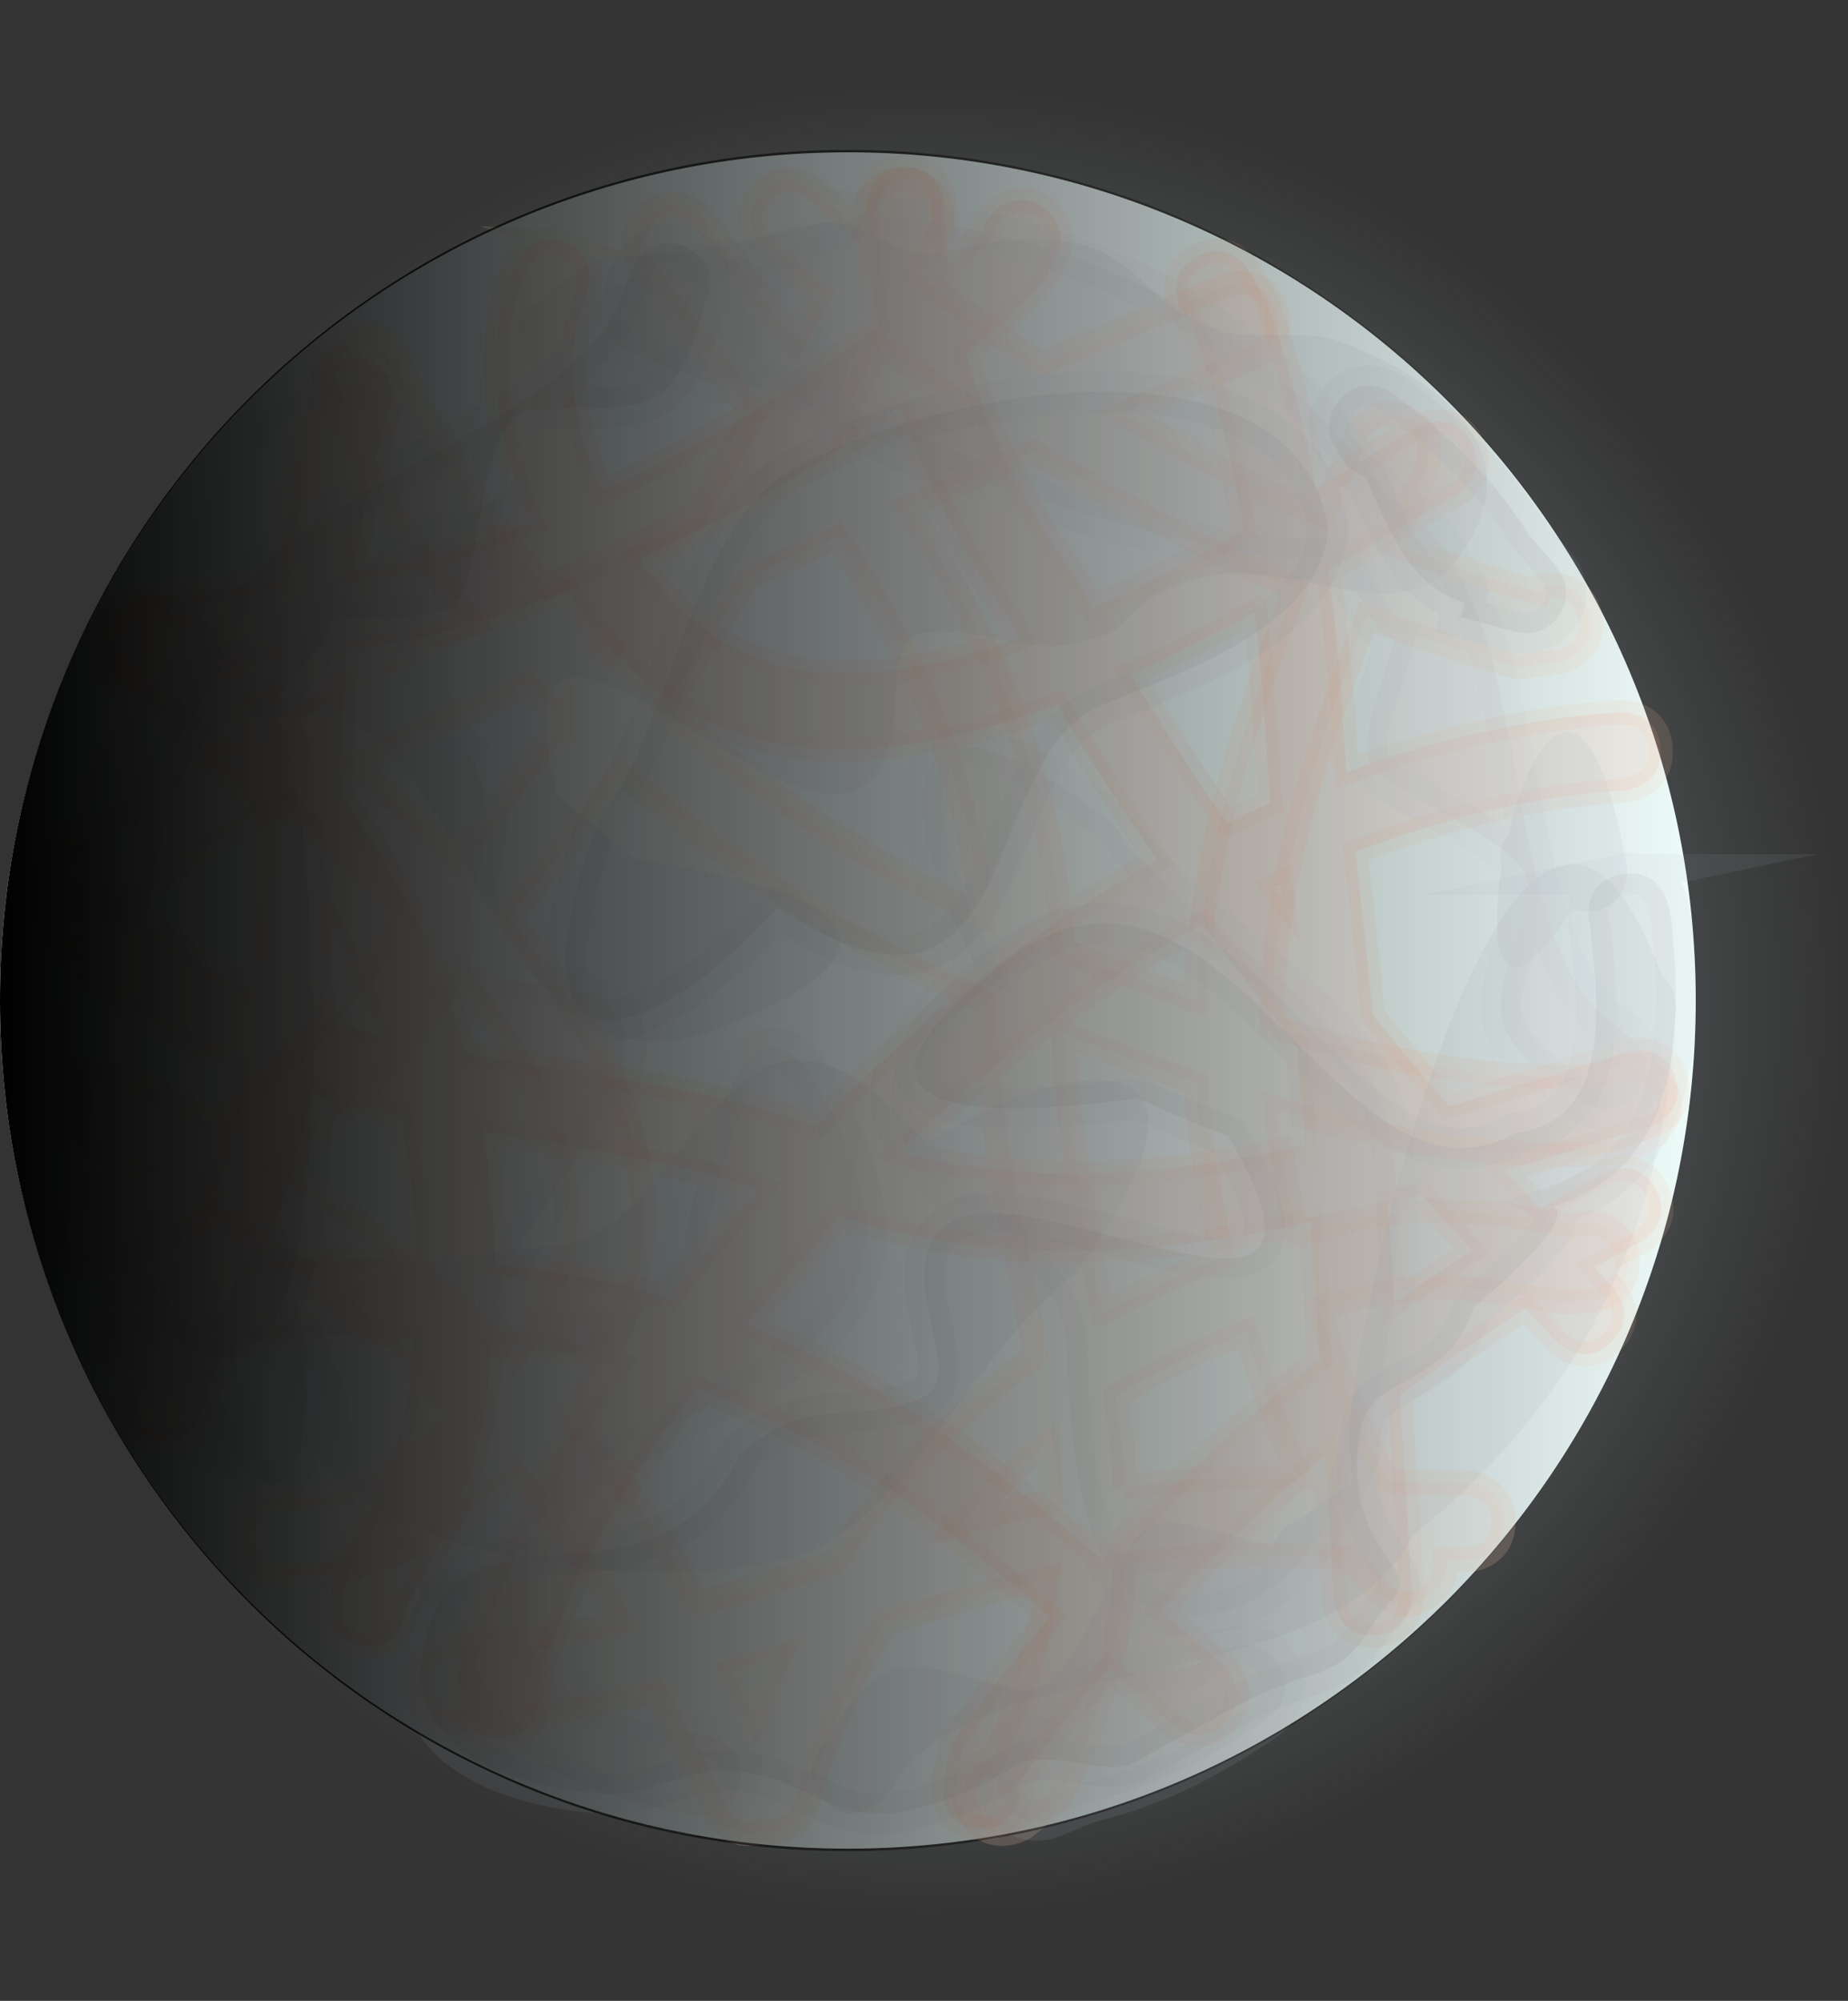 <svg version="1.1" xmlns="http://www.w3.org/2000/svg" xmlns:xlink="http://www.w3.org/1999/xlink" width="11.384" height="12.321" viewBox="0,0,11.384,12.321"><rect x="0" y="0" width="11.384" height="12.321" fill="#333333" stroke="none"/><defs><radialGradient cx="270.5" cy="180" r="5.661" gradientUnits="userSpaceOnUse" id="color-1"><stop offset="0" stop-color="#bed2d9" stop-opacity="0.678"/><stop offset="1" stop-color="#bed2d9" stop-opacity="0"/></radialGradient><linearGradient x1="264.777" y1="180" x2="275.223" y2="180" gradientUnits="userSpaceOnUse" id="color-2"><stop offset="0" stop-color="#000000"/><stop offset="1" stop-color="#000000" stop-opacity="0"/></linearGradient></defs><g transform="translate(-264.777,-173.839)"><g data-paper-data="{&quot;isPaintingLayer&quot;:true}" fill-rule="nonzero" stroke-linecap="butt" stroke-linejoin="miter" stroke-miterlimit="10" stroke-dasharray="" stroke-dashoffset="0" style="mix-blend-mode: normal"><path d="M270.5,186.161c-3.126,0 -5.661,-2.758 -5.661,-6.161c0,-3.402 2.534,-6.161 5.661,-6.161c3.126,0 5.661,2.758 5.661,6.161c0,3.402 -2.534,6.161 -5.661,6.161z" data-paper-data="{&quot;index&quot;:null}" fill="url(#color-1)" stroke="none" stroke-width="0.5"/><path d="M270,185.223c-2.885,0 -5.223,-2.339 -5.223,-5.223c0,-2.885 2.339,-5.223 5.223,-5.223c2.885,0 5.223,2.339 5.223,5.223c0,2.885 -2.339,5.223 -5.223,5.223z" data-paper-data="{&quot;index&quot;:null}" fill="#edfffe" stroke="none" stroke-width="0.5"/><path d="M266.267,183.303c-0.001,-0.239 0.24,-0.239 0.24,-0.239l0.137,0.001c0.345,-0.024 0.696,-0.226 0.982,-0.498c-0.469,-0.477 -1.019,-0.924 -1.535,-1.254c-0.136,0.082 -0.276,0.154 -0.42,0.215l-0.227,0.097c0,0 -0.221,0.094 -0.316,-0.126c-0.096,-0.22 0.125,-0.314 0.125,-0.314l0.227,-0.097c0.041,-0.018 0.082,-0.036 0.123,-0.056c-0.095,-0.048 -0.188,-0.091 -0.277,-0.127c-0.039,0.005 -0.079,-0 -0.117,-0.016c-0.123,-0.049 -0.184,-0.189 -0.135,-0.311c0.044,-0.111 0.163,-0.171 0.277,-0.144c0.069,-0.007 0.127,0.016 0.127,0.016c0.19,0.076 0.393,0.177 0.602,0.297c0.426,-0.305 0.799,-0.708 1.082,-1.128c0.04,-0.044 0.079,-0.088 0.119,-0.132c-0.243,-0.253 -0.506,-0.492 -0.761,-0.71c-0.368,0.204 -0.721,0.433 -1.058,0.707l-0.087,0.109c0,0 -0.155,0.183 -0.339,0.028c-0.184,-0.155 -0.029,-0.337 -0.029,-0.337l0.15,-0.171c0.311,-0.252 0.634,-0.469 0.969,-0.664c-0.216,-0.176 -0.412,-0.331 -0.566,-0.461c0,0 -0.184,-0.155 -0.029,-0.337c0.155,-0.183 0.339,-0.028 0.339,-0.028c0.204,0.172 0.446,0.367 0.702,0.582c0.365,-0.188 0.741,-0.358 1.128,-0.524c-0.376,-0.45 -0.689,-0.937 -0.913,-1.452c0,0 -0.096,-0.22 0.125,-0.314c0.221,-0.094 0.316,0.126 0.316,0.126c0.219,0.506 0.535,0.985 0.914,1.424c0.299,-0.151 0.602,-0.297 0.907,-0.44c0.126,-0.209 0.249,-0.419 0.368,-0.63c-0.223,-0.303 -0.456,-0.605 -0.685,-0.915c0,0 -0.143,-0.193 0.051,-0.335c0.194,-0.141 0.336,0.052 0.336,0.052c0.185,0.25 0.37,0.496 0.551,0.741c0.051,-0.094 0.101,-0.187 0.151,-0.281c-0.115,-0.096 -0.227,-0.193 -0.337,-0.292c0,0 -0.178,-0.161 -0.017,-0.338c0.161,-0.177 0.34,-0.015 0.34,-0.015c0.079,0.071 0.159,0.142 0.241,0.212c0.025,-0.05 0.051,-0.099 0.076,-0.149c0,0 0.108,-0.213 0.323,-0.105c0.215,0.109 0.106,0.322 0.106,0.322c-0.041,0.08 -0.082,0.161 -0.124,0.241c0.244,0.19 0.499,0.372 0.762,0.544c0.375,-0.16 0.75,-0.319 1.122,-0.477c0,0 0.221,-0.094 0.316,0.126c0.096,0.22 -0.125,0.314 -0.125,0.314c-0.27,0.115 -0.542,0.23 -0.814,0.346c0.401,0.235 0.817,0.447 1.239,0.63c0.061,-0.155 0.125,-0.313 0.189,-0.476c0,0 0.088,-0.222 0.312,-0.133c0.224,0.089 0.135,0.311 0.135,0.311c-0.066,0.164 -0.13,0.324 -0.192,0.479c0.294,0.112 0.59,0.209 0.885,0.29l0.014,-0.038c0,0 0.232,-0.062 0.295,0.169c0.063,0.231 -0.169,0.293 -0.169,0.293l-0.267,0.037c-0.312,-0.087 -0.624,-0.19 -0.934,-0.308c-0.337,0.871 -0.58,1.642 -0.584,2.52c0.668,0.209 1.354,0.345 2.057,0.3c0.045,-0.033 0.192,-0.119 0.326,0.031c0.16,0.179 -0.019,0.338 -0.019,0.338l-0.188,0.103c-0.737,0.06 -1.453,-0.063 -2.152,-0.267c0.024,0.245 0.067,0.501 0.131,0.771c0.098,-0.026 0.196,-0.05 0.296,-0.071c0.483,-0.126 0.917,-0.061 1.405,0.019l0.071,-0.013c0,0 0.24,-0.02 0.26,0.219c0.021,0.239 -0.219,0.258 -0.219,0.258l-0.189,0.008c-0.42,-0.068 -0.801,-0.141 -1.215,-0.026c-0.092,0.019 -0.184,0.041 -0.274,0.066c0.117,0.365 0.229,0.744 0.431,1.064c0.104,0.004 0.207,0.007 0.311,0.009l0.152,0c0,0 0.24,0 0.241,0.24c0.001,0.239 -0.24,0.239 -0.24,0.239l-0.115,-0c0.01,0.061 -0.004,0.134 -0.082,0.204c-0.179,0.159 -0.34,-0.02 -0.34,-0.02l-0.036,-0.041c-0.05,-0.052 -0.097,-0.106 -0.14,-0.161c-0.157,-0.006 -0.315,-0.011 -0.473,-0.015c-0.314,-0.007 -0.614,0.015 -0.905,0.057c-0.027,0.47 -0.141,0.949 -0.41,1.455l-0.211,0.167c0,0 -0.205,0.124 -0.331,-0.08c-0.126,-0.205 0.079,-0.329 0.079,-0.329l0.038,0.016c0.208,-0.389 0.315,-0.767 0.356,-1.141c-0.341,0.075 -0.671,0.171 -0.997,0.273c-0.209,0.337 -0.372,0.708 -0.478,1.108c0,0 -0.06,0.219 -0.277,0.171c-0.213,0.083 -0.305,-0.13 -0.305,-0.13l-0.016,-0.038c-0.104,-0.239 -0.221,-0.461 -0.341,-0.687c-0.39,0.097 -0.79,0.167 -1.211,0.184c0,0 -0.24,0.009 -0.25,-0.23c-0.01,-0.239 0.23,-0.248 0.23,-0.248c0.348,-0.012 0.684,-0.062 1.014,-0.134c-0.153,-0.293 -0.378,-0.605 -0.648,-0.914c-0.359,0.338 -0.805,0.583 -1.265,0.626l-0.177,0.001c0,0 -0.24,-0 -0.241,-0.24zM268.173,181.782c0.262,-0.632 -0.058,-1.31 -0.572,-1.934c-0.021,0.023 -0.042,0.046 -0.062,0.069c-0.279,0.404 -0.628,0.791 -1.025,1.104c0.488,0.33 0.987,0.745 1.424,1.188c0.1,-0.141 0.181,-0.287 0.235,-0.427zM268.62,181.96c-0.084,0.206 -0.204,0.412 -0.351,0.603c0.341,0.386 0.624,0.781 0.804,1.149c0.282,-0.078 0.561,-0.166 0.841,-0.254c0.332,-0.498 0.754,-0.926 1.241,-1.269c-0.119,-0.702 -0.306,-1.415 -0.31,-2.18c-0.78,-0.339 -1.561,-0.824 -2.246,-1.415c-0.222,0.311 -0.452,0.613 -0.691,0.9c0.635,0.753 1.046,1.603 0.712,2.466zM268.241,178.265c-0.07,-0.068 -0.138,-0.137 -0.205,-0.207c-0.001,0.001 -0.003,0.002 -0.004,0.002c-0.365,0.156 -0.722,0.312 -1.068,0.483c0.209,0.186 0.419,0.382 0.618,0.588c0.228,-0.278 0.448,-0.568 0.659,-0.868zM268.566,177.79c-0.028,0.014 -0.056,0.028 -0.085,0.042c0.011,0.011 0.023,0.023 0.034,0.034c0.017,-0.025 0.034,-0.051 0.051,-0.076zM269.583,184.039c-0.098,0.031 -0.196,0.061 -0.295,0.09c0.048,0.09 0.094,0.179 0.14,0.27c0.047,-0.123 0.099,-0.243 0.155,-0.36zM269.938,177.146c-0.185,0.083 -0.369,0.167 -0.552,0.252c-0.165,0.271 -0.336,0.538 -0.513,0.801c0.596,0.521 1.272,0.956 1.952,1.276c-0.087,-0.88 -0.435,-1.624 -0.886,-2.328zM271.25,183.082c-0.002,-0.117 -0.01,-0.235 -0.021,-0.352c-0.19,0.149 -0.368,0.313 -0.53,0.49c0.181,-0.051 0.365,-0.098 0.551,-0.138zM272.754,177.461c-0.553,-0.238 -1.093,-0.523 -1.606,-0.843c-0.259,0.111 -0.517,0.223 -0.775,0.336c0.515,0.819 0.896,1.685 0.948,2.734c0.27,0.107 0.543,0.214 0.819,0.314c0.032,-0.872 0.279,-1.658 0.615,-2.54zM271.568,181.927c0.236,-0.134 0.483,-0.249 0.741,-0.345c-0.092,-0.381 -0.145,-0.736 -0.165,-1.075c-0.274,-0.094 -0.546,-0.197 -0.815,-0.302c0.023,0.603 0.14,1.168 0.239,1.722zM271.708,182.998c0.294,-0.044 0.598,-0.067 0.914,-0.06c0.054,0.001 0.109,0.003 0.163,0.004c-0.138,-0.285 -0.236,-0.591 -0.337,-0.897c-0.278,0.106 -0.545,0.237 -0.796,0.391c0.026,0.187 0.047,0.374 0.057,0.562zM269.982,176.37c0.042,0.059 0.083,0.118 0.123,0.177c0.187,-0.082 0.375,-0.164 0.563,-0.245c-0.158,-0.109 -0.314,-0.222 -0.465,-0.338c-0.072,0.135 -0.146,0.271 -0.221,0.407z" fill-opacity="0.078" fill="#ffa68b" stroke-opacity="0.173" stroke="#ffd2b5" stroke-width="0.15"/><path d="M268.251,175.335c0.226,0.08 0.145,0.307 0.145,0.307l-0.047,0.129c-0.095,0.333 -0.023,0.734 0.136,1.096c0.609,-0.281 1.218,-0.648 1.704,-1.024c-0.031,-0.156 -0.052,-0.313 -0.061,-0.47l-0.014,-0.247c0,0 -0.014,-0.24 0.226,-0.256c0.24,-0.015 0.254,0.225 0.254,0.225l0.014,0.247c0.003,0.045 0.006,0.09 0.011,0.135c0.078,-0.074 0.15,-0.147 0.214,-0.218c0.009,-0.038 0.027,-0.074 0.055,-0.105c0.088,-0.1 0.24,-0.11 0.34,-0.022c0.09,0.08 0.106,0.212 0.042,0.311c-0.017,0.067 -0.058,0.114 -0.058,0.114c-0.136,0.154 -0.3,0.311 -0.485,0.467c0.143,0.505 0.398,0.994 0.697,1.404c0.028,0.052 0.056,0.105 0.084,0.157c0.321,-0.143 0.636,-0.311 0.929,-0.478c-0.068,-0.416 -0.164,-0.828 -0.308,-1.238l-0.073,-0.119c0,0 -0.12,-0.208 0.089,-0.329c0.209,-0.121 0.329,0.087 0.329,0.087l0.111,0.2c0.132,0.379 0.227,0.758 0.297,1.14c0.239,-0.144 0.453,-0.276 0.627,-0.378c0,0 0.209,-0.121 0.328,0.087c0.12,0.208 -0.089,0.329 -0.089,0.329c-0.232,0.134 -0.498,0.297 -0.788,0.465c0.054,0.408 0.086,0.821 0.112,1.243c0.552,-0.202 1.119,-0.332 1.68,-0.369c0,0 0.24,-0.015 0.254,0.225c0.014,0.24 -0.226,0.256 -0.226,0.256c-0.552,0.035 -1.111,0.17 -1.654,0.379c0.041,0.333 0.076,0.669 0.108,1.006c0.154,0.19 0.311,0.377 0.47,0.561c0.362,-0.108 0.726,-0.225 1.096,-0.336c0,0 0.231,-0.069 0.299,0.162c0.068,0.231 -0.163,0.3 -0.163,0.3c-0.299,0.089 -0.594,0.181 -0.886,0.268c0.071,0.08 0.142,0.159 0.214,0.237c0.129,-0.076 0.26,-0.149 0.39,-0.219c0,0 0.213,-0.113 0.325,0.099c0.112,0.212 -0.101,0.326 -0.101,0.326c-0.094,0.05 -0.188,0.102 -0.281,0.155c0.038,0.041 0.076,0.082 0.115,0.122c0,0 0.165,0.175 -0.011,0.34c-0.175,0.166 -0.34,-0.009 -0.34,-0.009c-0.062,-0.066 -0.124,-0.132 -0.186,-0.199c-0.262,0.166 -0.52,0.345 -0.772,0.534c0.024,0.409 0.046,0.816 0.07,1.221c0,0 0.014,0.24 -0.226,0.256c-0.24,0.015 -0.254,-0.225 -0.254,-0.225c-0.017,-0.294 -0.034,-0.589 -0.051,-0.886c-0.358,0.299 -0.699,0.619 -1.015,0.956c0.125,0.11 0.254,0.224 0.385,0.34c0,0 0.18,0.159 0.02,0.34c-0.16,0.181 -0.34,0.022 -0.34,0.022c-0.133,-0.118 -0.261,-0.232 -0.387,-0.344c-0.205,0.239 -0.398,0.486 -0.574,0.737l0.031,0.026c0,0 -0.02,0.24 -0.26,0.221c-0.24,-0.019 -0.22,-0.259 -0.22,-0.259l0.056,-0.265c0.188,-0.265 0.391,-0.525 0.608,-0.777c-0.708,-0.614 -1.353,-1.105 -2.18,-1.406c-0.424,0.56 -0.785,1.161 -0.981,1.84c0.015,0.053 0.047,0.221 -0.14,0.297c-0.223,0.091 -0.313,-0.132 -0.313,-0.132l-0.033,-0.212c0.193,-0.716 0.553,-1.35 0.983,-1.94c-0.24,-0.061 -0.496,-0.107 -0.772,-0.138c-0.008,0.101 -0.019,0.202 -0.034,0.303c-0.045,0.498 -0.254,0.887 -0.494,1.319l-0.012,0.072c0,0 -0.063,0.233 -0.295,0.171c-0.232,-0.061 -0.17,-0.294 -0.17,-0.294l0.056,-0.181c0.207,-0.373 0.404,-0.708 0.436,-1.138c0.013,-0.094 0.023,-0.188 0.031,-0.281c-0.384,-0.014 -0.78,-0.037 -1.151,0.046c-0.039,0.097 -0.077,0.193 -0.114,0.29l-0.052,0.143c0,0 -0.082,0.227 -0.308,0.146c-0.226,-0.08 -0.145,-0.307 -0.145,-0.307l0.039,-0.108c-0.06,-0.011 -0.125,-0.049 -0.164,-0.146c-0.089,-0.223 0.134,-0.314 0.134,-0.314l0.051,-0.02c0.066,-0.03 0.133,-0.056 0.2,-0.078c0.059,-0.147 0.118,-0.293 0.174,-0.441c0.114,-0.294 0.195,-0.585 0.253,-0.873c-0.434,-0.185 -0.848,-0.455 -1.234,-0.88l-0.086,-0.256c0,0 -0.048,-0.236 0.188,-0.285c0.236,-0.049 0.284,0.186 0.284,0.186l-0.028,0.03c0.297,0.329 0.618,0.557 0.956,0.723c0.045,-0.347 0.066,-0.692 0.081,-1.034c-0.247,-0.312 -0.542,-0.592 -0.884,-0.827c0,0 -0.186,-0.131 -0.068,-0.32c-0.006,-0.229 0.227,-0.244 0.227,-0.244l0.041,-0.003c0.26,-0.017 0.51,-0.052 0.764,-0.089c0.041,-0.401 0.11,-0.803 0.237,-1.206c0,0 0.073,-0.23 0.302,-0.158c0.229,0.072 0.156,0.302 0.156,0.302c-0.107,0.333 -0.174,0.667 -0.218,1.003c0.328,-0.045 0.7,-0.151 1.083,-0.301c-0.197,-0.454 -0.277,-0.957 -0.161,-1.406l0.059,-0.167c0,0 0.082,-0.227 0.308,-0.146zM269.041,177.65c0.508,0.462 1.257,0.39 2.019,0.117c-0.015,-0.027 -0.029,-0.055 -0.044,-0.082c-0.287,-0.4 -0.533,-0.861 -0.694,-1.342c-0.477,0.348 -1.038,0.678 -1.605,0.941c0.099,0.143 0.209,0.268 0.323,0.367zM268.721,178.012c-0.166,-0.149 -0.319,-0.332 -0.45,-0.536c-0.48,0.191 -0.949,0.324 -1.358,0.368c-0.022,0.292 -0.034,0.586 -0.045,0.881c0.357,0.483 0.618,1.026 0.777,1.602c0.703,0.126 1.44,0.191 2.163,0.447c0.585,-0.621 1.308,-1.194 2.098,-1.639c-0.219,-0.315 -0.425,-0.635 -0.615,-0.958c-0.926,0.344 -1.868,0.443 -2.57,-0.165zM272.337,178.908c0.088,-0.043 0.176,-0.084 0.265,-0.124c-0,-0.002 -0,-0.003 -0.001,-0.005c-0.024,-0.398 -0.05,-0.787 -0.094,-1.172c-0.246,0.134 -0.503,0.266 -0.765,0.384c0.185,0.309 0.384,0.615 0.595,0.917zM272.675,179.376c-0.004,-0.031 -0.007,-0.063 -0.011,-0.094c-0.015,0.007 -0.029,0.014 -0.044,0.021c0.018,0.025 0.036,0.049 0.055,0.073zM266.431,178.215c0.004,-0.103 0.009,-0.206 0.015,-0.309c-0.101,0.014 -0.201,0.028 -0.302,0.041c0.1,0.086 0.196,0.176 0.287,0.268zM272.817,180.889c-0.015,-0.202 -0.032,-0.405 -0.05,-0.607c-0.199,-0.248 -0.394,-0.5 -0.582,-0.756c-0.694,0.386 -1.334,0.876 -1.867,1.409c0.861,0.216 1.68,0.141 2.498,-0.047zM266.769,180.113c0.112,0.038 0.225,0.07 0.339,0.1c-0.076,-0.23 -0.17,-0.453 -0.283,-0.667c-0.014,0.189 -0.032,0.378 -0.057,0.567zM271.564,183.441c0.413,-0.441 0.865,-0.854 1.341,-1.23c-0.017,-0.282 -0.035,-0.564 -0.054,-0.846c-0.948,0.208 -1.895,0.274 -2.902,-0.033c-0.193,0.218 -0.386,0.439 -0.574,0.666c0.812,0.326 1.471,0.826 2.189,1.443zM267.751,180.806c0.046,0.268 0.071,0.541 0.074,0.816c0.391,0.042 0.744,0.113 1.07,0.209c0.182,-0.227 0.371,-0.448 0.562,-0.667c-0.577,-0.183 -1.15,-0.264 -1.706,-0.359zM266.693,180.574c-0.059,0.293 -0.14,0.587 -0.253,0.883c-0.02,0.051 -0.039,0.102 -0.059,0.153c0.316,-0.033 0.638,-0.022 0.961,-0.014c-0.005,-0.298 -0.039,-0.595 -0.099,-0.884c-0.186,-0.039 -0.369,-0.083 -0.549,-0.137zM273.534,181.194c-0.07,0.019 -0.139,0.038 -0.208,0.056c0.014,0.205 0.028,0.41 0.04,0.614c0.157,-0.112 0.316,-0.221 0.477,-0.324c-0.103,-0.114 -0.206,-0.23 -0.309,-0.346z" fill-opacity="0.129" fill="#ff997a" stroke-opacity="0.133" stroke="#ffc7ab" stroke-width="0.15"/><g><g fill-opacity="0.18" fill="#c3c9d6" stroke="none" stroke-width="0.5"><path d="M265.437,179.608c-0.249,-0.02 -0.229,-0.27 -0.229,-0.27l0.007,-0.077c0.127,-0.7 0.377,-1.482 1.195,-1.497c-0.126,-0.133 0.65,-0.457 0.65,-0.457c0.296,-0.45 0.718,-0.19 0.887,-0.539c0.323,-0.67 -0.139,-0.897 0.098,-1.043c0.254,-0.156 0.287,-0.308 0.633,-0.31c0.387,-0.002 0.725,-0.113 1.175,-0.205c0.22,-0.045 0.482,0.262 0.746,0.177c0.142,-0.044 0.614,-0.124 0.893,-0.027c0.298,0.104 0.41,0.391 0.794,0.513c0.218,0.069 0.528,-0.01 0.733,0.065c0.744,0.273 1.199,0.759 0.723,1.357c-0.47,0.59 -1.34,-0.406 -2.094,0.423c-0.521,0.237 -0.7,-0.029 -1.162,0.014c-0.351,0.033 -0.018,0.782 -0.446,0.974c-0.584,0.261 -2.271,-1.72 -1.829,0.038c0.172,0.131 0.331,0.261 0.464,0.381c0.724,0.111 2.121,0.405 0.588,1.025c-1.63,0.659 -1.517,-2.175 -2.757,-1.887c-0.604,-0.098 -0.718,0.64 -0.799,1.087l-0.001,0.028c0,0 -0.02,0.249 -0.27,0.229z"/><path d="M270.477,180.878c0.969,-0.591 1.973,-0.637 0.931,0.796c-0.603,0.462 -0.944,1.313 -1.533,1.667c-0.623,0.375 -3.511,0.238 -3.31,-1.188c0.211,-0.548 1.056,-0.584 1.64,-0.643c0.856,-0.086 1.063,-2.045 2.272,-0.633z"/><path d="M275.099,180.059l-0.006,0.074c-0,0.01 -0.001,0.021 -0.003,0.032l-0.008,0.102c-0.108,1.325 -0.669,2.279 -1.602,3.025c-0.498,1.021 -2.746,0.693 -3.207,1.556l-0.085,0.094c0,0 -0.189,0.161 -0.349,-0.028c-0.143,-0.168 -0.009,-0.313 0.022,-0.344c0.408,-0.717 0.62,-0.429 1.208,-0.322c0.342,0.062 0.58,-0.949 0.803,-1.02c0.181,-0.058 0.484,0.077 0.744,0.128c0.032,-0.082 0.106,-0.129 0.106,-0.129c0.134,-0.083 0.261,-0.17 0.381,-0.26c0.001,-0.052 -0.002,-0.11 -0.008,-0.174c-0.126,-0.238 0.975,-5.465 1.919,-2.949c0.097,0.078 0.086,0.216 0.086,0.216z"/><path d="M274.459,179.439c-0.433,0.692 -0.516,0.249 -0.431,-0.264c-0.012,-0.054 -0.013,-0.127 0.039,-0.193c0.145,-0.61 0.492,-1.134 0.732,0.193c0,0 0.029,0.246 -0.217,0.275c-0.049,0.006 -0.089,0.001 -0.123,-0.011z"/><path d="M266.368,182.597c0.029,0.07 0.052,0.192 -0.082,0.291c-0.199,0.148 -0.347,-0.051 -0.347,-0.051c-0.253,-0.341 -0.439,-0.657 -0.553,-1.068l-0.103,-0.227c-0.018,-0.038 -0.027,-0.081 -0.023,-0.127c0.011,-0.136 0.13,-0.238 0.267,-0.227c0.041,0.003 0.08,0.017 0.113,0.037l0.295,0.178l-0.049,0.081c0.254,0.174 0.304,0.407 0.364,0.903l0.082,0.094c0,0 0.03,0.05 0.037,0.116z"/></g><g fill-opacity="0.235" fill="#dedede" stroke-opacity="0.086" stroke="#cbd7dd" stroke-width="0.25"><path d="M269.335,184.799c-0.03,0.248 -0.278,0.219 -0.278,0.219l-0.077,-0.01c-0.694,-0.155 -1.466,-0.435 -1.449,-1.253c-0.138,0.121 -0.431,-0.667 -0.431,-0.667c-0.438,-0.313 -0.161,-0.725 -0.503,-0.907c-0.657,-0.349 -0.902,0.103 -1.038,-0.139c-0.146,-0.26 -0.296,-0.299 -0.285,-0.645c0.013,-0.387 -0.084,-0.729 -0.159,-1.182c-0.036,-0.222 0.281,-0.472 0.207,-0.739c-0.038,-0.144 -0.1,-0.618 0.008,-0.893c0.116,-0.294 0.407,-0.395 0.544,-0.773c0.078,-0.215 0.011,-0.528 0.094,-0.73c0.302,-0.733 0.806,-1.168 1.384,-0.669c0.571,0.493 -0.459,1.323 0.339,2.109c0.217,0.53 -0.057,0.698 -0.032,1.162c0.019,0.352 0.781,0.049 0.956,0.484c0.238,0.594 -1.808,2.201 -0.034,1.829c0.137,-0.167 0.274,-0.321 0.399,-0.449c0.14,-0.719 0.488,-2.104 1.047,-0.547c0.595,1.655 -2.233,1.429 -1.994,2.68c-0.121,0.6 0.611,0.742 1.054,0.841l0.028,0.002c0,0 0.248,0.03 0.219,0.278z"/><path d="M270.804,179.814c-0.552,-0.992 -0.558,-1.996 0.832,-0.898c0.438,0.621 1.274,0.995 1.605,1.597c0.35,0.637 0.099,3.518 -1.318,3.26c-0.539,-0.232 -0.542,-1.078 -0.577,-1.664c-0.052,-0.858 -2.001,-1.143 -0.543,-2.295z"/><path d="M270.169,175.163l0.073,0.009c0.01,0.001 0.021,0.002 0.032,0.004l0.102,0.012c1.319,0.16 2.251,0.758 2.959,1.721c1.001,0.538 0.584,2.771 1.428,3.266l0.091,0.089c0,0 0.153,0.195 -0.042,0.348c-0.173,0.136 -0.314,-0.003 -0.342,-0.035c-0.7,-0.436 -0.404,-0.636 -0.274,-1.22c0.076,-0.339 -0.925,-0.617 -0.987,-0.842c-0.051,-0.183 0.096,-0.48 0.157,-0.738c-0.081,-0.035 -0.124,-0.111 -0.124,-0.111c-0.078,-0.137 -0.159,-0.267 -0.245,-0.391c-0.052,-0.003 -0.11,-0.003 -0.175,0.001c-0.242,0.117 -5.422,-1.191 -2.871,-2.034c0.082,-0.094 0.219,-0.078 0.219,-0.078z"/><path d="M269.524,175.778c0.674,0.46 0.229,0.525 -0.281,0.42c-0.054,0.01 -0.128,0.008 -0.191,-0.046c-0.604,-0.169 -1.114,-0.536 0.222,-0.724c0,0 0.247,-0.019 0.266,0.228c0.004,0.049 -0.003,0.089 -0.016,0.122z"/><path d="M272.359,183.988c0.071,-0.027 0.194,-0.044 0.287,0.093c0.14,0.205 -0.065,0.344 -0.065,0.344c-0.351,0.239 -0.674,0.413 -1.089,0.511l-0.231,0.094c-0.039,0.017 -0.082,0.024 -0.127,0.018c-0.136,-0.016 -0.233,-0.14 -0.216,-0.275c0.005,-0.041 0.02,-0.079 0.042,-0.111l0.19,-0.288l0.079,0.052c0.183,-0.247 0.419,-0.288 0.916,-0.328l0.097,-0.078c0,0 0.051,-0.028 0.117,-0.032z"/></g><g fill-opacity="0.137" fill="#a2a4a6" stroke-opacity="0.086" stroke="#b5bbc9" stroke-width="0.25"><path d="M274.76,179.224c0.245,-0.051 0.296,0.194 0.296,0.194l0.015,0.076c0.076,0.707 0.058,1.528 -0.723,1.774c0.159,0.092 -0.494,0.622 -0.494,0.622c-0.156,0.515 -0.635,0.385 -0.698,0.767c-0.12,0.734 0.387,0.822 0.201,1.028c-0.2,0.221 -0.188,0.377 -0.52,0.476c-0.37,0.111 -0.664,0.314 -1.069,0.529c-0.198,0.106 -0.537,-0.115 -0.766,0.041c-0.124,0.082 -0.554,0.293 -0.848,0.278c-0.315,-0.015 -0.504,-0.259 -0.907,-0.268c-0.229,-0.005 -0.504,0.159 -0.722,0.145c-0.791,-0.051 -1.365,-0.389 -1.077,-1.097c0.284,-0.699 1.4,0.011 1.889,-0.997c0.432,-0.375 0.68,-0.17 1.111,-0.342c0.327,-0.131 -0.204,-0.756 0.152,-1.06c0.486,-0.416 2.665,1.008 1.743,-0.554c-0.202,-0.077 -0.391,-0.156 -0.553,-0.234c-0.726,0.098 -2.149,0.212 -0.854,-0.817c1.377,-1.093 2.07,1.657 3.178,1.03c0.607,-0.077 0.507,-0.817 0.459,-1.268l-0.007,-0.027c0,0 -0.051,-0.245 0.194,-0.296z"/><path d="M269.567,179.43c-0.762,0.841 -1.712,1.169 -1.118,-0.501c0.448,-0.614 0.534,-1.526 0.999,-2.033c0.491,-0.536 3.301,-1.221 3.511,0.204c-0.047,0.585 -0.847,0.858 -1.391,1.08c-0.796,0.325 -0.442,2.262 -2,1.25z"/><path d="M265.365,181.522l-0.015,-0.072c-0.003,-0.01 -0.005,-0.02 -0.007,-0.031l-0.021,-0.1c-0.271,-1.301 -0.003,-2.376 0.682,-3.354c0.189,-1.121 2.438,-1.441 2.637,-2.399l0.055,-0.114c0,0 0.135,-0.207 0.343,-0.072c0.184,0.121 0.098,0.298 0.076,0.336c-0.189,0.803 -0.473,0.587 -1.068,0.65c-0.346,0.037 -0.288,1.074 -0.481,1.205c-0.158,0.107 -0.486,0.063 -0.749,0.088c-0.008,0.088 -0.066,0.154 -0.066,0.154c-0.105,0.118 -0.202,0.237 -0.292,0.358c0.014,0.05 0.033,0.105 0.057,0.165c0.188,0.192 0.61,5.517 -1.007,3.371c-0.115,-0.047 -0.144,-0.182 -0.144,-0.182z"/><path d="M266.154,181.936c0.22,-0.786 0.424,-0.385 0.488,0.132c0.026,0.048 0.048,0.119 0.017,0.196c0.033,0.626 -0.151,1.227 -0.757,0.022c0,0 -0.097,-0.228 0.13,-0.325c0.045,-0.019 0.086,-0.026 0.121,-0.024z"/><path d="M273.022,176.619c-0.048,-0.059 -0.104,-0.169 -0.004,-0.302c0.149,-0.198 0.347,-0.049 0.347,-0.049c0.339,0.255 0.607,0.506 0.833,0.868l0.163,0.188c0.028,0.031 0.049,0.07 0.058,0.115c0.028,0.134 -0.058,0.265 -0.192,0.293c-0.041,0.009 -0.081,0.007 -0.119,-0.004l-0.334,-0.088l0.024,-0.091c-0.293,-0.095 -0.407,-0.304 -0.605,-0.763l-0.105,-0.067c0,0 -0.043,-0.039 -0.068,-0.1z"/></g></g><path d="M270,185.223c-2.885,0 -5.223,-2.339 -5.223,-5.223c0,-2.885 2.339,-5.223 5.223,-5.223c2.885,0 5.223,2.339 5.223,5.223c0,2.885 -2.339,5.223 -5.223,5.223z" data-paper-data="{&quot;index&quot;:null}" fill-opacity="0.082" fill="#ffd9cc" stroke="none" stroke-width="0.5"/><path d="M270,185.238c-2.885,0 -5.223,-2.345 -5.223,-5.238c0,-2.893 2.339,-5.238 5.223,-5.238c2.885,0 5.223,2.345 5.223,5.238c0,2.893 -2.339,5.238 -5.223,5.238z" data-paper-data="{&quot;index&quot;:null}" fill="url(#color-2)" stroke="none" stroke-width="0.5"/></g></g></svg>